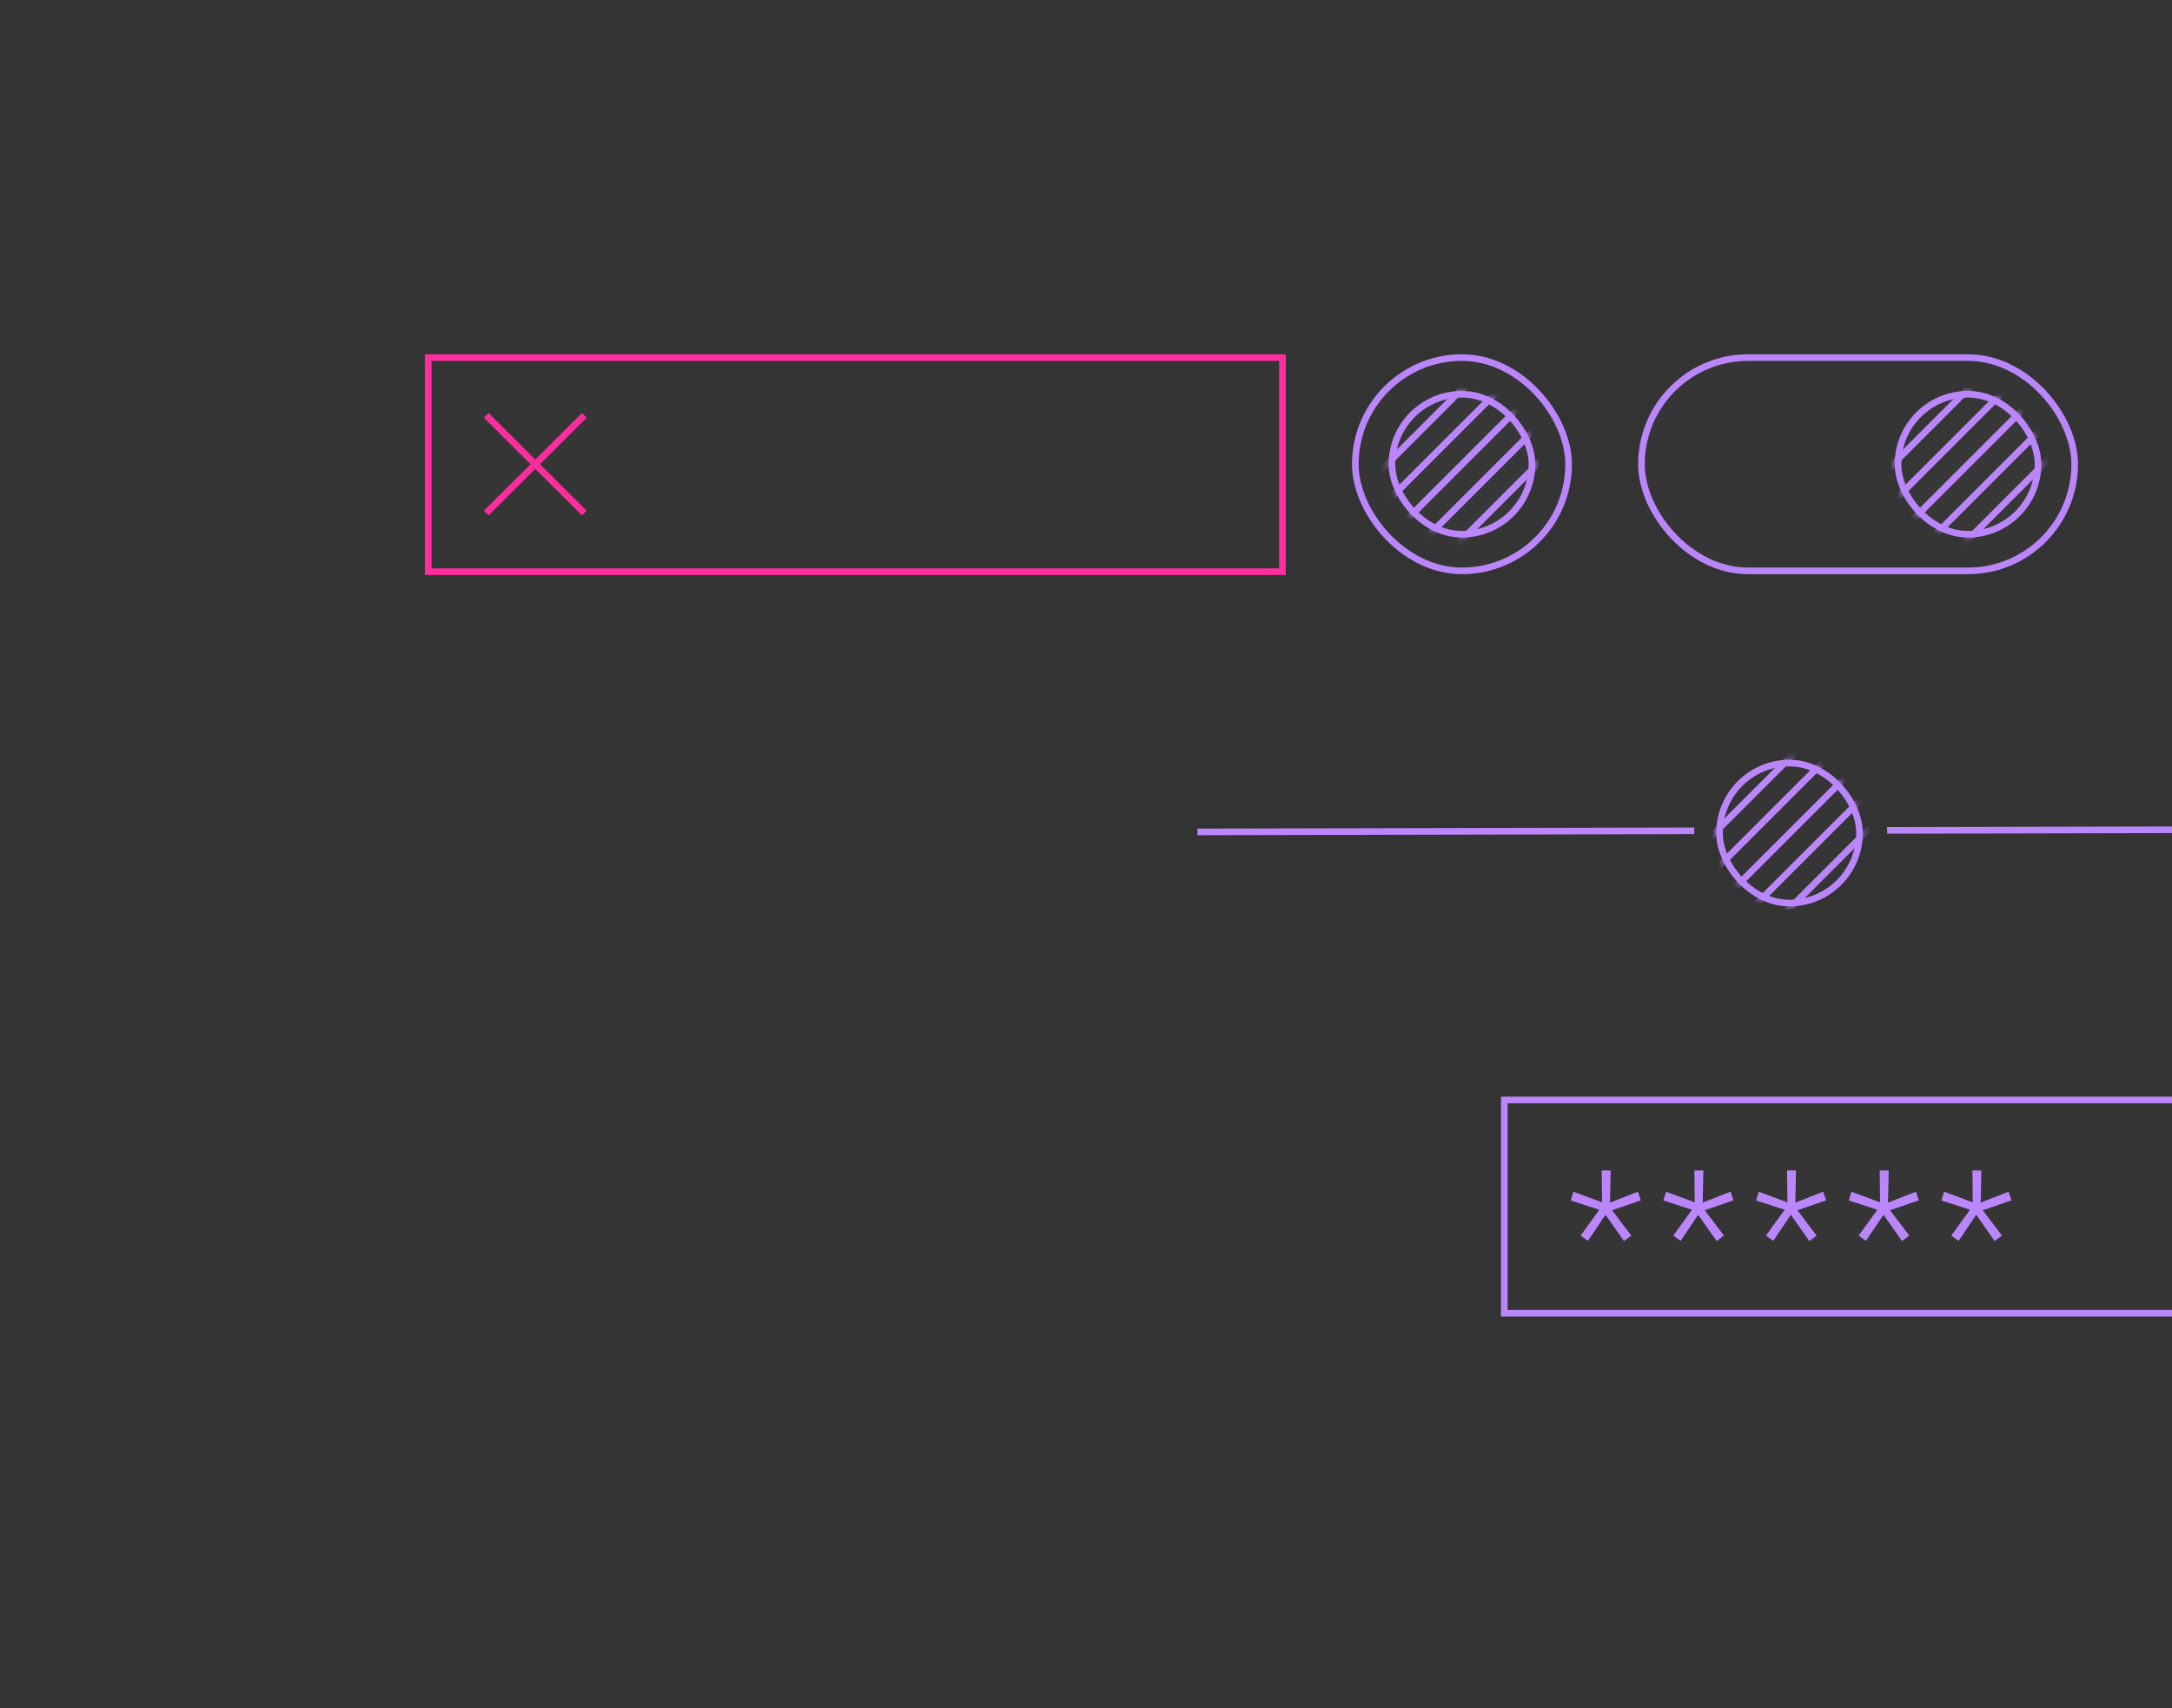 <svg xmlns="http://www.w3.org/2000/svg" width="328" height="258" fill="none" viewBox="0 0 328 258"><rect x="0" y="0" width="328" height="258" fill="#333333" stroke="none"/><g clip-path="url(#a)"><g clip-path="url(#b)"><path fill="#fff" fill-opacity=".01" stroke="#BB86FC" d="M227.167 166.114H375.62v32.212H227.167z"/><path fill="#BB86FC" d="m241.515 182.694-4.323-1.406.417-1.315 4.323 1.601-.052-4.817h1.354l-.104 4.857 4.219-1.654.429 1.315-4.336 1.497 2.904 3.828-1.107.821-2.786-3.972-2.657 3.946-1.106-.795 2.825-3.906ZM255.51 182.694l-4.323-1.406.417-1.315 4.323 1.601-.052-4.817h1.354l-.104 4.857 4.218-1.654.43 1.315-4.336 1.497 2.904 3.828-1.107.821-2.787-3.972-2.656 3.946-1.107-.795 2.826-3.906ZM269.505 182.694l-4.323-1.406.417-1.315 4.322 1.601-.052-4.817h1.355l-.105 4.857 4.219-1.654.43 1.315-4.336 1.497 2.904 3.828-1.107.821-2.787-3.972-2.656 3.946-1.107-.795 2.826-3.906ZM283.5 182.694l-4.323-1.406.416-1.315 4.323 1.601-.052-4.817h1.354l-.104 4.857 4.219-1.654.43 1.315-4.336 1.497 2.903 3.828-1.106.821-2.787-3.972-2.656 3.946-1.107-.795 2.826-3.906ZM297.494 182.694l-4.323-1.406.417-1.315 4.323 1.601-.052-4.817h1.354l-.104 4.857 4.219-1.654.429 1.315-4.336 1.497 2.904 3.828-1.107.821-2.786-3.972-2.656 3.946-1.107-.795 2.825-3.906Z"/><path fill="#BB86FC" fill-rule="evenodd" d="m285 125.905 44.149-.097-.002-1-44.189.097c.026.33.039.664.042 1Zm-29.13-.936-75.037.165.002 1 74.998-.165c.001-.336.013-.67.037-1Z" clip-rule="evenodd"/><rect width="21.141" height="21.141" x="259.668" y="115.237" fill="#fff" fill-opacity=".01" stroke="#BB86FC" rx="10.571"/><mask id="c" style="mask-type:alpha" width="23" height="23" x="259" y="114" maskUnits="userSpaceOnUse"><rect width="22.141" height="22.141" x="259.168" y="114.737" fill="#fff" rx="11.071"/></mask><g stroke="#BB86FC" mask="url(#c)"><path d="M0-.5h29.522" transform="rotate(135 114.457 111.649)"/><path d="m277.116 113.279-20.874 20.875M279.54 116.54l-20.875 20.875M281.964 119.802l-20.875 20.875M284.388 123.064l-20.875 20.875"/></g><path fill="#fff" fill-opacity=".01" stroke="#FF2D9F" d="M64.667 54h129v32.333h-129z"/><path stroke="#FF2D9F" d="m73.426 62.726 14.815 14.76m0-14.76-14.815 14.76"/><rect width="65.424" height="32.212" x="247.879" y="54" fill="#fff" fill-opacity=".01" stroke="#BB86FC" rx="16.106"/><rect width="21.141" height="21.141" x="286.626" y="59.535" fill="#fff" fill-opacity=".01" stroke="#BB86FC" rx="10.571"/><mask id="d" style="mask-type:alpha" width="23" height="23" x="286" y="59" maskUnits="userSpaceOnUse"><rect width="22.141" height="22.141" x="286.126" y="59.035" fill="#fff" rx="11.071"/></mask><g stroke="#BB86FC" mask="url(#d)"><path d="M301.649 54.315 280.774 75.19M304.074 57.577l-20.875 20.875"/><path d="M0-.5h29.522" transform="rotate(135 140.545 93.647)"/><path d="m308.921 64.1-20.875 20.875M311.345 67.362 290.47 88.237"/></g><rect width="32.212" height="32.212" x="204.667" y="54" fill="#fff" fill-opacity=".01" stroke="#BB86FC" rx="16.106"/><rect width="21.141" height="21.141" x="210.202" y="59.535" fill="#fff" fill-opacity=".01" stroke="#BB86FC" rx="10.571"/><mask id="e" style="mask-type:alpha" width="23" height="23" x="209" y="59" maskUnits="userSpaceOnUse"><rect width="22.141" height="22.141" x="209.702" y="59.035" fill="#fff" rx="11.071"/></mask><g stroke="#BB86FC" mask="url(#e)"><path d="M0-.5h29.522" transform="rotate(135 101.26 73.553)"/><path d="m227.65 57.577-20.875 20.875M230.073 60.838l-20.875 20.875M232.497 64.1l-20.875 20.875M234.921 67.362l-20.875 20.874"/></g></g></g><defs><clipPath id="a"><path fill="#fff" d="M0 0h328v258H0z"/></clipPath><clipPath id="b"><path fill="#fff" d="M0 0h400v400H0z" transform="translate(-70 -74)"/></clipPath></defs></svg>